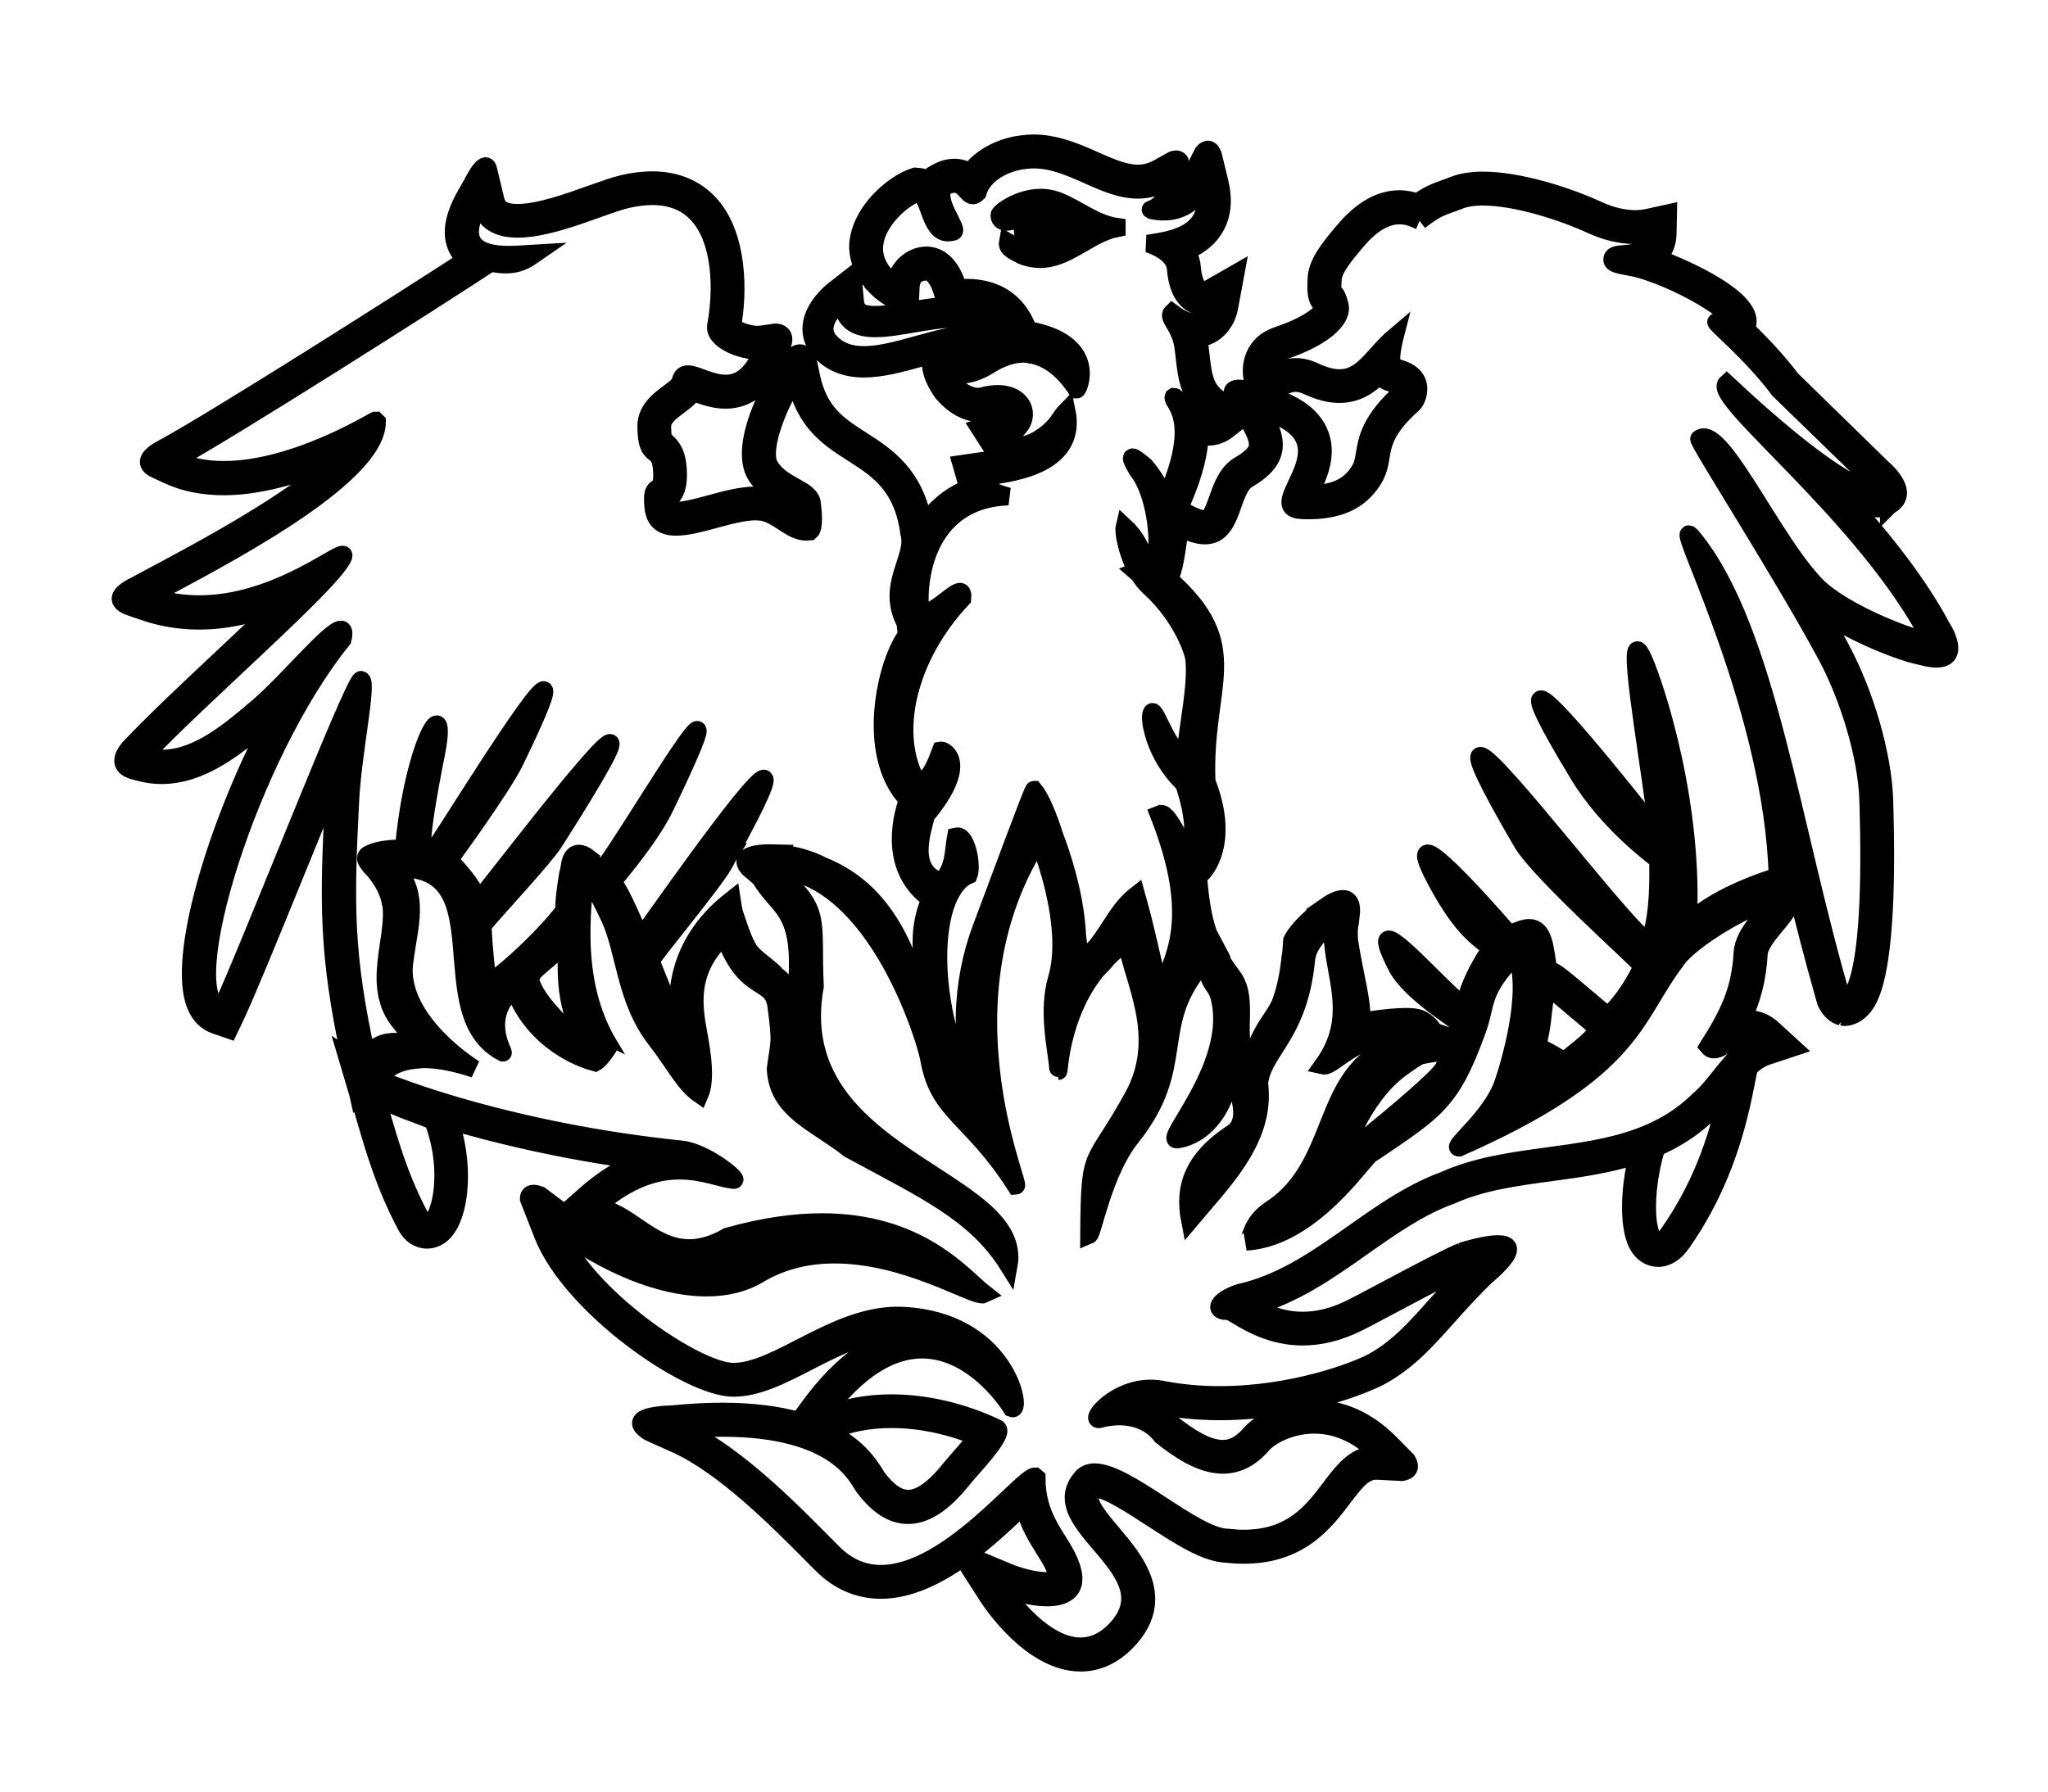 <?xml version="1.0" encoding="utf-8"?>
<!-- Generator: Adobe Illustrator 24.3.0, SVG Export Plug-In . SVG Version: 6.00 Build 0)  -->
<svg version="1.1" xmlns="http://www.w3.org/2000/svg" xmlns:xlink="http://www.w3.org/1999/xlink" x="0px" y="0px"
	 viewBox="0 0 576 504" style="enable-background:new 0 0 576 504;" xml:space="preserve">
<style type="text/css">
	.st0{fill:#7F1416; stroke-width:10;}
	.st1{fill:#737474; stroke-width:10;}
	.st2{fill:#FFFFFF; stroke-width:10;}
	.st3{display:none; stroke-width:10;}
	.st4{display:inline; stroke-width:10;}
	.thick-outline {
		stroke: #000;
		stroke-width: 5;
	}
</style>
<g id="phoenix">
	<g>
		<g class="thick-outline">
			<path d="M292.73,55.61c-6.23,0-11.65,4.11-11.65,4.88c0,1.08,0.59,1.9,2.02,1.9c1.35,0,3.48-0.76,6.59-2.7
				c-4.99,5.77,0.68,10.47,0.68,10.47c-2.06-0.31-5.04-0.99-6.93-2.08c-0.39,2.08,2.49,2.85,3.87,3.75
				c1.82,0.75,3.57,1.06,5.19,1.06c7.84,0,13.92-7.2,21.58-8.69v-0.39c-6.19-0.89-11.09-5.23-16.77-7.39
				C295.76,55.86,294.22,55.61,292.73,55.61 M296.29,69.58c0,0,2.8-3.03,2.79-5.2c-0.01-2.95-2.79-5.09-2.79-5.09
				c2.39,0.68,8.06,3.88,10.09,5.2L296.29,69.58z"/>
			<path d="M290.74,40.33c-1.12,0-2.22,0.08-3.32,0.24c-5.26,0.6-11.23,3.24-14.64,7.91c-1.11-0.73-2.55-1.32-4.37-1.32
				c-1.69,0-3.39,0.51-5.24,1.56l-0.83,0.48l-0.57,0.77l-0.47,0.74c-0.83-0.53-1.79-0.89-2.96-0.98l-0.96-0.07l-0.92,0.32
				c-4.55,1.61-13.65,8.48-15.01,17.72c-0.52,3.51,0.54,8.29,5.06,12.99h-0.01l0.14,0.16l-0.03,0.03c0.27,0.28,0.65,0.61,1.03,0.92
				l0.11,0.11l0.06,0.04l0.25,0.19c0.89,0.75,2.13,1.63,3.54,2.23v0.02l0.08,0.02l0.31,0.12c0.27,0.11,0.53,0.2,0.83,0.27l0.13,0.03
				l0.03,0.01l0.15,0.07c0.62,0.18,1.1,0.26,1.49,0.26c1.35,0,1.35-0.92,1.35-0.92l0.05-0.99l0.11-2.22
				c0.01-1.2,0.33-2.08,0.61-2.62l0.2-0.4l0.27-0.32c0.53-0.58,1.29-1.01,2.51-1.2l0.23-0.04l0.38-0.04l0.21-0.02l0.36,0.06
				c2.23,0.35,3.53,3.7,4.09,5.5l0.09,0.31l0.19,0.65l0.37,1.33l0.43,1.6l0.27-0.02l0.06,0.16c-3.37,0.2-6.84,0.77-10.22,1.35
				c-3.68,0.63-7.15,1.23-9.99,1.23c-4.55,0-5.49-1.37-5.74-4.24l-0.64-6.84l-5.31,4.16c-0.59,0.46-5.81,4.68-6.28,10.1
				c-0.21,2.5,0.59,4.85,2.32,6.81c3.01,3.41,7.2,5.14,12.44,5.14c5.02,0,10.55-1.53,15.92-3.03c0.91-0.24,1.82-0.5,2.73-0.74
				c-0.01,0.4-0.04,1.08,0.01,1.93c0.11,0.65,0.2,1.11,0.2,1.11c0.05,0.61,0.2,1.21,0.34,1.81c0.16,0.66,0.45,1.28,0.71,1.91
				c0.31,0.67,0.63,1.37,1.09,2.1c0.37,0.58,0.7,1.17,1.12,1.73l0.23,0.24c2.68,3.15,6.43,5.39,9.69,5.39c0.87,0,1.72-0.1,2.5-0.32
				c1.12-0.31,2.15-0.46,3.07-0.46c1.85,0,2.78,0.63,2.86,1.08c0.07,0.49-0.66,1.43-2.48,2.05l-5.55,1.84l3.16,4.93
				c0.97,1.52,2.26,2.68,3.73,3.44c-1.98,0.4-3.85,0.65-5.23,0.84l-1.59,0.22l-5.12,0.75l1.44,5c0.18,0.66,0.39,1.23,0.63,1.79
				c-4,1.58-7.42,4.02-10.28,7.31c-0.86,0.99-1.63,2.03-2.33,3.12c-2.44-14.18-10.45-19.41-17.61-23.98
				c-6.41-4.11-11.92-7.64-14.07-17.86l-0.89-4.21l-0.07-0.31c-0.27-0.64-1.02-2.03-2.22-2.03c-0.5,0-1.06,0.23-1.71,0.85
				l-0.21,0.25l-2.87,3.5c-3.45,4.22-12.59,21.73-7.54,29.76c2.41,3.8,6,5.8,8.63,7.26c0.86,0.46,2.1,1.16,2.59,1.59
				c0.05,0.5,0.09,0.96,0.12,1.36l-1.15-0.75c-1.5-0.97-3.18-2.09-5.25-2.9c-1.52-0.6-3.19-0.89-5.15-0.89
				c-3.91,0-8.31,1.18-12.56,2.34c-3.56,0.97-7.23,1.96-9.74,1.96c-1.25,0-1.61-0.24-1.61-0.24s-0.23-0.28-0.31-1.21
				c-0.07-0.77-0.1-1.3-0.1-1.65c2.06-1.74,2.77-4.14,2.57-8.17c-0.23-4.75-1.62-6.79-3.79-8.55l-0.29-0.25
				c0.01,0-0.32-0.79-0.34-3.59c-0.01-2.26,1.82-3.8,4.6-5.86c1.52-1.13,3.08-2.3,4.07-3.85l0.81,0.29c2.28,0.83,5.1,1.87,8.32,1.87
				c6.41,0,11.33-4.08,14.6-12.15l1.43-3.54l0.08-0.19c0.68-2.45-0.81-3.01-2-3.09l-1.2,0.18l-3.17,0.44l-0.64,0.05
				c-2.83,0-6.2-1.39-7.22-2.38c1.86-10.26,1.48-24.99-5.65-33.63c-4.03-4.88-9.84-7.46-16.83-7.46c-2.54,0-5.29,0.34-8.18,1
				c-2.39,0.54-5.39,1.63-8.89,2.87c-6.61,2.37-14.84,5.31-20.81,5.31c-4.9,0-5.78-1.88-6.25-3.8l-1.95-8.1l-0.16-0.61
				c-0.16-0.45-0.39-0.63-0.66-0.63c-0.65,0-1.53,1.11-2.26,2.27c-0.78,1.24-1.42,2.49-1.43,2.52l-1.92,3.4
				c-3.68,6.5-4.32,11.59-2,15.57c0.59,1.03,1.33,1.86,2.16,2.55c-20.5,13.34-69.37,44.28-84.19,52.46l-1.68,0.92l-0.53,0.3
				c-1.44,0.84-5.1,3.38-0.98,5.28l0.03,0l3.42,1.6c4.58,2.13,9.88,3.21,15.72,3.21c6.96,0,17.81-1.59,32.58-8.25
				c-12.15,12.04-39.81,26.77-51.99,33.24l-3.62,1.94l-2.23,1.2c-0.06,0.02-0.61,0.28-1.3,0.71c-1.89,1.14-4.64,3.46,0.61,5.17
				l0.06,0.02l3.53,1.21c4.9,1.69,10.09,2.55,15.42,2.55c8.17,0,15.81-2,22.31-4.52c-4.85,4.7-10.32,9.84-15.28,14.5
				c-9.43,8.85-19.15,17.98-25.64,24.81v-0.01c0,0-0.49,0.46-1.06,1.12c-1.39,1.67-3.21,4.7,0.73,6.1l1.3,0.36l0.82,0.23
				c2.04,0.57,4.15,0.86,6.28,0.86c11.72,0,21.73-8.55,29.77-15.41l0.53-0.45c0.57-0.48,1.15-1,1.75-1.55
				c-15.74,29.1-27.13,66.22-22.95,80.64c1.33,4.61,4.04,6.4,6.08,7.08l3.82,1.31l1.74-3.64c3.11-6.54,10.17-23.87,17.65-42.21
				c3.33-8.18,7.19-17.63,10.68-26.08c-0.28,2.51-0.5,4.99-0.61,7.27c-1.43,28.24-1.82,43.18,4.7,72.96l-0.93-0.63l3.06,10.31
				l0.1,0.45l0.04-0.04l0.43,1.45l1.28,4.39c2.93,10.08,5.71,19.6,11.62,30.81c1.86,3.52,4.51,4.03,5.93,4.03
				c1.24,0,3.64-0.4,5.62-3.29c3.76-5.46,4.93-18.02,0.77-30.2c12.94,3.83,31.22,8.31,53.78,11.33c-5.34,1.83-10.6,5.05-15.86,9.76
				l-5.66,5l-5.8-4.32l-0.07-0.07l-1-0.76c-0.58-0.22-1.24-0.41-1.81-0.41c-0.77,0-1.38,0.36-1.36,1.46l0.79,2.02l0.03,0.08
				l3.11,7.94c7.93,20.24,40.84,43.11,53.6,43.13c6.79,0,13.71-3.57,21.05-7.35c8.12-4.17,16.48-8.46,25.18-8.46
				c0.42,0,0.83,0,1.25,0.02c1.61,0.09,3.14,0.23,4.55,0.48c-10.72,0.42-21.08,7.46-30.87,20.91l-2.71,3.7
				c-5.59-1.58-12.63-2.62-21.49-2.62c-3.63,0-7.52,0.17-11.55,0.52l-3.64,0.33l0.05-0.06c-1.56,0.06-2.78,0.2-3.8,0.38
				c-6.21,0.98-3.9,3.23-1.79,4.56l1.98,0.9l5.72,2.57c13.42,6.06,28.64,21.38,37.72,30.53c1.23,1.25,2.35,2.36,3.36,3.38
				c4.73,4.68,10.29,7.05,16.5,7.05c8,0,15.98-4.02,23.06-9.04l6.84,10.69c1.24,1.92,12.47,18.81,26.25,18.81
				c4.82,0,9.2-2.02,13.05-6c11.52-11.96,2.14-22.96-4.05-30.27c-6.62-7.74-7.58-10.03-5.26-12.72l0.04,0.01l0.17-0.01
				c3.29,0,10.51,4.72,16.31,8.5c7.68,4.97,14.94,9.71,20.83,9.9c1.65,0.18,3.27,0.27,4.82,0.27c15.79,0,22.81-9.27,27.93-16.05
				c3.8-5,5.94-7.59,9.42-7.59l0.4,0.02l5.29,0.27l1.43,0.08c1.35-0.2,2.88-0.91,1.39-3.37l-0.32-0.31l-4.33-4.4
				c-7.94-8.06-16.04-9.76-21.42-9.76c-8.71,0-15.51,4.25-17.97,7.09c-2.41,2.83-4.94,4.19-7.72,4.19c-4.56,0-9.61-3.4-14.03-6.82
				c-2.03-2.49-4.65-4.35-7.65-5.48c0.45-0.04,0.91-0.06,1.36-0.06c0.81,0,1.63,0.07,2.41,0.22c5.4,1.03,11.1,1.59,17.02,1.59
				c22.56,0,41-7.48,45.68-10.1c7.41-4.17,12.56-9.91,18.48-16.56c3.33-3.72,6.77-7.57,11.01-11.62l0.93-0.87l0.05,0.05
				c1.26-1.11,2.17-2.04,2.93-2.9c3.53-3.92,2.06-5.04-0.8-5.04c-3.35,0-8.61,1.55-9.91,1.95l-0.3,0.1h0.03
				c-3.86,1.64-10.55,5.11-21.88,11.15c-3.72,1.98-7.02,3.74-9.05,4.76c-4.7,2.36-9.33,3.57-13.79,3.57c-6,0-10.73-2.18-14.03-4.01
				c11.65-3.23,21.38-10.09,30.81-16.74c8.16-5.75,15.88-11.19,24.68-14.4l0.15-0.04l0.13-0.07c8.5-3.82,17.97-5.09,27.98-6.45
				c8.2-1.1,16.52-2.28,24.44-4.88c-2.41,9.96-2.8,21.48,0.66,26.22c1.3,1.76,3.13,2.75,5.14,2.75c2.48,0,4.76-1.47,6.76-4.36
				c8.33-11.95,13.99-25.65,17.3-41.89l1.46-7.23c1.53-1.5,3.14-2.64,5.03-3.28l7.35-2.43l-5.72-5.23c-2.02-1.85-4.3-2.78-6.79-2.78
				c-0.59,0-1.19,0.07-1.73,0.14c2.5-5.27,4.22-11.01,4.64-18.49c0.12-2.47,2.85-5.76,4.84-8.14c1.44-1.73,2.69-3.23,3.47-4.78
				l2.35-4.8c2.27,9.42,4.7,18.8,7.31,27.99c0.29,1.05,0.56,2.14,0.89,3.19c0.75,1.67,2.03,3.4,4.02,4.11l0.45,0.18l-0.09-0.11
				c0.24,0.03,0.44,0.14,0.7,0.14c1.23,0,3.09-0.38,4.86-2.22c1.98-2.07,8.09-8.36,6.48-58.97c-0.41-12.5-5.3-29.49-12.12-42.29
				c-1.84-3.48-3.99-7.27-6.27-11.26c8.9,6.58,23.24,12.22,29.22,13.3l-0.03,0.03c1.58,0.4,2.85,0.58,3.87,0.58
				c2.96,0,3.73-1.49,3.65-3.19c-0.07-1.15-0.5-2.39-0.91-3.34c-0.39-0.85-0.76-1.48-0.76-1.48l-0.02,0.04
				c-7-13.28-17.22-25.96-27.3-37.09c3.43,1.77,6.46,2.82,8.81,2.82c1.33,0,2.35-0.31,3.15-0.73v0.01l0.01-0.01l0.31-0.21l0.83-0.59
				l0.46-0.47l0.08-0.06l0.35-0.42c1.52-2.34-0.38-5.22-2.07-7.11c-1.04-1.15-1.97-1.91-1.99-1.94L503.8,106.7
				c-4.27-5.68-9.21-10.69-12.78-14.17c0.25-0.52,0.41-1.07,0.5-1.59c0.92-6.93-16.38-14.96-25.38-18.32
				c1.81-1.78,2.85-4.16,2.89-6.88l0.12-5.75l-5.63,1.23c-1.16,0.27-2.39,0.39-3.65,0.39c-3.22,0-6.75-0.84-10.27-2.43
				c-9-4.17-22.57-8.4-32.49-8.4c-3.23,0-6.01,0.45-8.25,1.33c-1.06,0.41-1.91,0.72-2.66,0.99c-2.69,0.97-4.48,1.67-7.54,3.84
				c-1.34-0.47-3.08-0.92-5.13-0.92c-5.43,0-10.74,3.09-15.78,9.17l-0.34,0.38c-3.37,4.07-6.88,8.29-7.14,12.61
				c-0.15,3.11-0.32,6.29,1.85,7.8l0.2,0.72c-0.4,1.12-3.4,4.5-13.11,7.75c-6.76,2.27-7.82,8.63-6.88,12.35l0.88,3.46l-0.99-0.27
				l-1.52-0.45c-0.67-0.13-1.44-0.24-2.14-0.24c-1.29,0-2.29,0.38-1.79,1.74l0.59,0.98l2.4,3.99l-0.08-0.03l0.57,0.96l0.05-0.03
				l0.5,0.85c2.43,4.06,3.29,6.52,2.85,8.22c-0.39,1.52-2.06,3.14-4.93,4.8c-3.56,2.07-4.98,6.07-6.23,9.61
				c-1.6,4.51-2.34,5.67-3.57,5.67c-0.68,0-2.2-0.23-5.03-1.73l-2.25-1.2l1.15-2.72c3.23-7.61,4.49-13.38,4.63-17.88
				c0.75,0.21,1.53,0.33,2.37,0.33c1.98,0,3.9-0.69,5.53-2l2.73-2.16c1.48-1.78-0.45-3.62-1.07-4.15l-2.37-1.25
				c-5.53-2.92-6.15-6.43-6.93-13.46c-0.12-0.87-0.2-1.75-0.31-2.63c-0.09-0.71-0.23-1.39-0.36-2.03c4.95-0.46,7.97-4.67,8.7-8.6
				l1.79-9.65l-8.32,4.77l-0.47,0.06c-2.68,0-3.33-4.63-3.49-6.61c-0.14-1.75-0.72-3.23-1.54-4.51c2.87-1.17,5.66-2.99,7.59-5.9
				c2.43-3.62,3.01-8.13,1.74-13.44l-1.87-7.74c-0.44-1.08-0.93-1.49-1.42-1.49c-0.46,0-0.91,0.35-1.33,0.83l-3.83,7.37
				c-0.51,0.95-1.07,1.78-1.72,2.44c0-0.73-0.06-1.49-0.17-2.29l-0.71-4.07l-0.17-1.02c-0.24-0.38-0.62-0.51-1.02-0.51
				c-0.29,0-0.59,0.07-0.87,0.16l-0.9,0.51l-3.06,1.71c-1.92,1.08-3.87,1.62-5.91,1.62c-3.7,0-7.67-1.71-11.86-3.57l-2.39-1.05
				C301.26,42.25,296.25,40.35,290.74,40.33 M273.6,54.97c0.39,0,0.81-0.2,1.34-0.72c1.57-5.51,7.91-8.59,13.14-9.18
				c0.91-0.13,1.79-0.19,2.66-0.19c10.55,0,19.5,8.49,29.26,8.49c2.66,0,5.34-0.62,8.14-2.2c1.05,6.3-4.8,7.87-4.77,7.87
				c1.41,0.33,2.72,0.49,3.91,0.49c6.46,0,9.77-4.3,11.28-7.17c3.49,14.5-11.13,15.31-15.69,16.17c0,0,7.41,2.12,7.8,6.96
				c0.7,8.87,5.03,10.78,8.01,10.78c1.13,0,2.07-0.27,2.53-0.55c-0.19,1.04-1.44,4.96-5.18,4.96c-1.62,0-3.72-0.73-6.39-2.74
				c-1.49,1.48,2.42,3.76,3.2,9.86c1,7.69,0.75,14.82,9.64,19.52c-0.9,0.7-1.8,1-2.71,1c-4.35,0-8.63-6.71-9.56-6.71l-0.16,0.11
				c-0.62,1.51,7.57,5.66-1.45,26.93c-4.12-2.39-1.83-1.92-6.59-7.59c-1.76-1.48-3-2.41-3.47-2.41c-0.54,0-0.15,1.08,1.42,3.71
				c5.34,6.65,6.59,21.86,4.75,25.96c-4.39-1.91-3.26-5.41-8.43-10.19c-0.37,1.52,0.71,7.63,3.55,12.59l-0.3,0.11l0.86,0.75
				c0.81,1.29,1.73,2.52,2.81,3.5c9.24,8.33,12.51,18.4,12.69,20.4c0.73,7.58-1.65,17.57-2.55,27.36
				c-4.31-0.63-7.99-12.56-9.18-12.56l-0.09,0.03c-1.32,0.85,0.54,12.33,8.91,20.14c4.05,11.83,2.43,18.18,1.35,18.61l-0.11,0.02
				c-1.4,0-5.19-10.16-7.65-10.16l-0.64,0.25c11.92,30.3,3.58,40.83,0.42,50.16c-2.46-9.57-3.7-16.71-6.77-27.56
				c-4.91,3.84-6.99,9.11-11.15,14.41c-1.27,1.24-2.48,2.56-3.61,3.98c-0.41,0.38-0.78,0.76-1.21,1.16c0-2.2-0.24-4.95-0.64-8.02
				c-0.56-12.27-4.98-24.47-6.26-27.77c-1.91-6-3.99-10.99-5.9-13.33h-0.01c-0.38,0-10.26,26.8-14.75,38.75
				c-5.77,15.24-6.72,34.15-0.44,49.18c0.05,0.21,0.08,0.38,0.11,0.61c-4.8-7-8.12-15.89-10-24.85c-1.19-5.66-1.8-11.32-1.81-16.55
				c0-5.91,0.75-11.22,2.29-15.35c0.33-0.94,0.72-1.78,1.14-2.57c1.33-2.49,2.99-4.37,5.12-5.26c1.03-2.62-0.57-10.89-3.13-10.89
				l-0.47,0.09c-0.83,4.48-0.29,8.31-3.99,12.68c-9.74-2.84-5.3-14.71-4.42-18.64c12.01-14.42,5.45-18.27,4.28-18.27l-0.12,0.02
				c-1.38,3.48-2.56,7.73-6.43,9.31c-8.1-13.92-2.9-35.77,12.49-52.09c0.13-1.36-0.13-1.9-0.69-1.9c-1.87,0-7.08,6.08-10.84,6.08
				l-0.26-0.02c-1.28-11.73,2.98-32.11,24.68-32.86c-4.14-1.21-6.34-1.97-7.36-5.43c6.55-0.97,27.16-2.55,23.77-18.79
				c-1.95,1.96-2.58,4.88-7.95,8.14c-1.72,1.04-3.48,1.63-5.1,1.63c-1.8,0-3.41-0.74-4.49-2.41c8.36-2.77,6.98-11.99-1.81-11.99
				c-1.28,0-2.69,0.18-4.26,0.61c-0.42,0.12-0.86,0.17-1.31,0.17c-2.65,0-5.66-1.88-7.25-4.38c-0.63-0.98-1.04-2.04-1.12-3.16
				c0.67,0.67,1.56,0.99,2.47,1.16c0.42,0.06,0.78,0.18,1.22,0.18c2.69,0,5.83-1.35,7.95-2.74c1.3-0.83,2.5-1.41,3.68-1.9
				c0.95-0.38,1.85-0.67,2.73-0.88c0.82-0.18,1.62-0.29,2.38-0.34c0.23-0.01,0.47-0.04,0.68-0.04c0.67,0,1.26,0.11,1.87,0.21
				c7.3,1.06,11.85,7.91,13.16,9.88c0.57,0,6.29-13.19-13.65-16.74c-1.55-4.36-5.68-11.9-17.45-11.9c-0.75,0-1.49,0.03-2.28,0.09
				c-1.92-6.77-5.49-9.18-8.91-9.18c-4.2,0-8.1,3.65-8.48,7.4c-0.02,0.18-0.07,0.35-0.07,0.53l-0.04,0.4l-0.41-0.32l-0.39-0.34
				c-12.89-10.43,1.17-23.24,6.83-25.25c3.7,0.31,3.25,11.14,8.68,11.14c0.46,0,0.94-0.07,1.5-0.24c1.69-0.5-5.48-8.74-2.73-12.48
				c1.21-0.69,2.17-0.96,2.98-0.96C271.25,51.71,272.05,54.97,273.6,54.97 M145.61,64.36c10.04,0,24.19-6.79,30.71-8.29
				c2.63-0.6,5.02-0.88,7.17-0.88c20.4,0,20.04,25.24,17.91,36.27c-0.8,4.15,6.94,7.21,11.79,7.21c0.44,0,0.89-0.02,1.29-0.08
				c-2.99,7.35-6.76,9.32-10.39,9.32c-4.22,0-8.25-2.64-10.61-2.64c-1.03,0-1.75,0.49-2.04,1.88c-0.66,3.02-9.72,5.38-9.68,12.87
				c0.07,10.25,4.07,4.64,4.43,12.59c0.41,7.68-3.28,1.7-2.44,10.03c0.42,4.21,2.92,5.55,6.44,5.55c6.28,0,15.75-4.31,22.3-4.31
				c1.29,0,2.47,0.17,3.48,0.58c4.12,1.62,6.97,5.12,10.79,5.12l1.13-0.09c1.27-1.07,0.7-6.07,0.48-7.86
				c-0.44-4.19-8.19-4.67-11.82-10.41c-3.15-4.98,3.57-20.02,7.21-24.44c5.21,24.81,28.47,17.04,31.94,43.13
				c2.07,6.92-6.77,14.57-1.05,25.39l0.15,1.43l0.75,0.07c0.15,0.23,0.25,0.47,0.44,0.71c-6.14,5.94-13.53,34.2-0.67,47.46
				c-2.19,6-5.04,19.88,6.37,27.97c-2.38,5.09-2.95,10.9-2.25,17.02c0.04,3.24,0.28,6.65,0.74,10.1c-1.35-3.15-2.92-6.49-4.72-9.86
				c-3.67-8.89-9.65-20.8-24.04-26.6c-0.96-0.5-1.95-0.94-2.94-1.34c-0.35-0.13-0.7-0.23-1.02-0.35c-0.68-0.25-1.37-0.49-2.06-0.69
				c-0.4-0.12-0.81-0.21-1.22-0.31c-0.66-0.15-1.31-0.3-1.99-0.42c-0.45-0.07-0.88-0.13-1.32-0.18c-0.37-0.05-0.72-0.12-1.08-0.15
				c-0.55-0.05-1.11-0.08-1.69-0.1l-0.7-0.03l0.01-0.01c0,0-0.39-0.01-1.03-0.01c-2.63,0.01-9.13,0.44-5.86,4.18l0.66,0.57
				l2.63,2.26c5.1,8.75,11.84,8.41,10.38,29.38c-0.15,2.09-0.6,2.89-1.23,2.89c-0.3,0-0.64-0.22-0.99-0.51
				c-0.94-2.12-2.35-3.48-3.74-4.49c-0.38-0.47-0.73-0.86-1.05-1.14c-2.44-2.16-4.6-3.45-6.45-5.76c-0.88-1.47-1.73-3.28-2.58-5.71
				l-1.69-4.91c-0.24-1.12-0.46-2.32-0.66-3.67c-17.33,13.59-15.63,30.03-14.56,38.39c-0.01-0.08-3.84-10.47-8.19-21.13
				c-0.23-0.57,17.6-22.01,20.45-27.11c0.67-1.2,1.29-2.37,1.9-3.48l0.06,0.03l0.07-0.11h-0.08c8.27-15.08,10.54-20.67,9.35-20.67
				c-3.37,0-34.43,44.86-34.66,44.86c-3.19-7.4-5.98-13.75-7.85-15.75c0.47-0.9,10.33-11.92,14.81-21.23
				c7.6-15.83,9.83-21.58,8.98-21.58c-2.2,0-25.37,39.49-27.06,39.49l-0.06-0.01c-1.39-1.29-2.69-2.66-3.87-3.76l0.01-0.01
				l-0.21-0.16c-0.38-0.25-1.21-0.73-2.08-0.73c-0.97,0-1.98,0.59-2.46,2.77c-0.02,0.17-0.07,0.33-0.1,0.52l0.03-0.01
				c-0.17,0.99-0.35,1.81-0.54,2.55c-0.56,3.37-1.2,7.85-1.04,10.16c-4.63,6.2-14.59,15.93-21.56,20.74c0,0-1.73-16.08-1.26-16.67
				c3.5-4.24,17.19-18.9,19.98-23.28c13.11-20.61,16.92-27.93,15.68-27.93c-3.04,0-36.66,44.42-37.14,44.42l-0.02-0.01
				c-0.46-2.83-4.14-7.5-8.04-11.49c0,0,14.78-20.16,18.42-27.64c7.14-14.7,9.12-20.14,8.13-20.14c-2.87,0-30.45,45.12-30.99,45.12
				c-1.19-0.63-1.31-0.61-2.72-1.09c-1.39-0.47,1.53-16.43,3.46-26.04c1.13-5.77,1-8.36,0.2-8.36c-1.87,0-7.35,13.8-9.25,34.78
				c-0.28,0.06-0.59,0.1-0.93,0.14c-1.68,0.01-5.76,0.17-8.4,1.38c-0.35,0.16-0.65,0.31-0.95,0.52c0,0-0.38,0.29-0.4,0.84
				c0,0.28,0.08,0.65,0.4,1.08l0.91,1.24c0,0,3.16,3.04,4.8,7.21v0.01c0.43,1.1,0.78,2.24,0.91,3.45l0.05-0.2
				c0.88,5.41-1.15,12.19-1.51,18.9l-0.01,0.17c-0.04,0.66-0.04,1.35-0.04,2c0,0.19,0,0.36,0,0.54c0.02,0.57,0.05,1.12,0.11,1.67
				c0.02,0.24,0.05,0.48,0.08,0.72c0.05,0.49,0.14,0.98,0.23,1.5c0.05,0.27,0.11,0.52,0.17,0.78c0.11,0.47,0.25,0.95,0.4,1.42
				c0.1,0.24,0.17,0.52,0.26,0.79c0.19,0.48,0.41,0.96,0.65,1.44c0.11,0.23,0.21,0.46,0.32,0.67c0.39,0.7,0.82,1.37,1.32,2.04
				c3.25,4.28,3.43,3.57,2.79,6.38c-1.23-0.09-2.33-0.17-3.37-0.17c-3.3,0-5.72,0.77-8.2,4.16c-6.34-28.86-6.15-42.75-4.66-72.08
				c0.66-13.33,5.04-33.5,3.03-33.88h-0.01c-2.03,0-32.12,77.48-39.39,92.71c-12.76-4.29,7.93-71.64,34.2-104.06
				c0.48-1.98,0.27-2.81-0.46-2.81c-3.04,0-15.18,14.84-23.02,21.53c-7.66,6.54-17.07,14.78-27.36,14.78
				c-1.67,0-3.36-0.21-5.07-0.69c15.76-16.67,51.89-47.85,55.91-55.64c0.38-0.75,0.36-1.06,0.01-1.06
				c-2.36,0-19.64,13.95-40.32,13.95c-4.52,0-9.21-0.67-13.95-2.31c19.15-10.27,63.85-33.09,63.94-48.99l-0.41-0.4
				c-0.39,0-22.53,13.92-42.65,13.92c-4.81,0-9.53-0.8-13.79-2.79c16.42-9.08,73.28-45.21,88.83-55.47
				c1.59,0.34,2.97,0.49,4.18,0.49c4.41,0,6.63-1.9,8.47-3.17c-1.7,0.09-4.53,0.42-7.47,0.42c-7.32,0-15.32-2.04-8.22-14.61
				C136.26,62.52,140.38,64.36,145.61,64.36 M399.25,62.14c5.35-4.13,6.29-3.85,11.25-5.8c1.8-0.71,4.06-1.02,6.59-1.02
				c9.37,0,22.53,4.25,30.62,8c3.67,1.66,7.85,2.83,12.14,2.83c1.52,0,3.1-0.16,4.65-0.49c-0.07,3-2.16,4.61-4.26,5.23
				c-3.22,1-7.04,0-6.79,2.34c0.15,1.38,4.56,1.61,7.3,2.36c13.83,3.78,31.34,15.35,24.86,15.35c-0.67,0-1.59-0.12-2.81-0.39
				l-0.07-0.01c-1.03,0,9.58,8.37,17.65,19.17l29.08,28.26c-0.22,0.26-0.62,0.43-1.35,0.43c-3.76,0-15.28-5.05-42.5-30.55
				c-4.58,4.11,39.32,37.18,57.43,72.29l-0.5,0.1c-3.74,0-24.13-7.74-31.8-15.62c-11.7-12.11-25.01-41.62-31.56-41.62
				c-0.48,0-0.91,0.14-1.3,0.46c-0.72,0.28,23.82,38.54,35.97,61.21c6.13,11.48,11.18,27.93,11.59,40.32
				c1.69,53.01-5.01,56.5-6.79,56.5l-0.45-0.08c-14.32-48.16-21.03-104.08-41.9-129.88c-0.69-0.84-1.11-1.25-1.31-1.25
				c-2.2,0,23.73,50.49,24.95,96.35c-5.92,1.56-21.48,7.74-25.24,13.89c2-33.66-8.88-66.74-12.33-74.73
				c-0.87-2.01-1.47-2.89-1.84-2.89c-2.54,0,4.92,40.63,5.51,51.01c-0.27,0-29.11-37.2-32.61-37.2c-1.34,0,1.11,5.61,10.49,21.11
				c8.75,14.46,22.4,23.87,22.41,24.12c0.24,10.04-0.43,17.46-2.35,22.83l-0.18,0.06c-3.87,0-43.11-52.22-47.42-52.22
				c-1.54,0,1.3,6.56,11.67,24.34c4.96,8.54,34.11,34.37,33.87,34.89c-1.85,3.93-5.13,9.66-9.65,13.85
				c-0.15-0.16-1.05-0.86-2.33-1.83c-0.61-0.52-1.26-1.07-1.9-1.61c-9.17-7.76-10.73-9.09-12.17-9.31
				c-0.27-0.25-0.47-0.44-0.47-0.53c-0.93-5.8-1.17-11.38-5.36-11.38c-0.52,0-1.14,0.11-1.78,0.29l-1.63,0.59
				c-0.61,0.28-1.28,0.59-2.01,1.01c0,0-19.62-22.86-23.07-22.86c-1.21,0-0.44,2.81,3.86,10.39c7.24,12.78,12,14.18,13.92,16.46
				c0,0-5.54,7.52-7.33,15.52l-0.25,0.19c-2.22,0-18.06-18.35-21.16-18.35c-1.03,0-0.61,2.11,2.26,7.67
				c3.82,7.41,17.67,15.51,17.53,16.04c-0.43,1.42-0.86,2.82-1.26,4.2l-5.76-2.02c-1-1.62-2.46-3.08-4.15-3.65
				c-0.9-0.34-2.25-0.46-3.82-0.46c-5.21,0-12.66,1.37-12.66,1.37c0.84-4.54-1.76-12.89-3.27-22.76c-0.12-1.48-0.13-2.93,0.04-4.3
				l0.45-3.46l0.06,0.02c0.03-0.24,0.01-0.43,0.01-0.67c0.04-2.59-1.05-3.38-2.33-3.38c-0.37,0-0.77,0.07-1.15,0.18
				c-1.45,0.4-2.78,1.32-2.78,1.32l0.06,0.01c-4.28,2.57-8.97,7.17-10.42,10.16c-0.08,1.33-0.17,2.5-0.28,3.63
				c-0.05,0.37-0.16,0.73-0.2,1.11c-0.54,5.6-1.61,9.84-2.93,13.28c-1.98,4.09-4.49,5.99-7.03,12.79c-0.7,1.19-1.3,2.44-1.82,3.74
				c-4.73-7.45,0.64-17.76-4.59-24.56c-1.1-1.44-2.03-2.8-2.88-4.12c-0.04-0.28-0.09-0.47-0.13-0.77l-3.7-7.02
				c-1.64-4.67-2.29-9.55-2.89-16.02c1.73-0.97,9.27-9.29,2.4-26.74c-1.12-27.45,11.15-37.93-10.77-57.13
				c1.84-0.59,3.17-14.34,3.17-14.35c2.98,1.59,5.3,2.25,7.15,2.25c8.13,0,6.95-12.92,12.09-15.88c9.99-5.79,8.18-11.81,3.69-19.3
				c28.56,8.14-1.29,27.66,11.64,28.08c0.51,0.03,1,0.04,1.5,0.04c8.55,0,14.39-2.46,18.25-8.43c4.33-6.67-0.75-10.74,11.37-21.55
				c1.21-1.08,4.42-8.29-5.19-10.27c-2.11-0.45,0.03-8.66,0.03-8.66c-5.99,5.05-8.78,11.71-15.54,11.71c-1.93,0-4.21-0.55-6.95-1.83
				c-2.01-0.95-3.8-1.3-5.37-1.3c-3.41,0-5.88,1.65-7.67,2.5c0,0-1.3-5.18,3.92-6.93c13.54-4.54,16.89-9.95,16.14-12.89
				c-1.82-7.05-2.36,0-1.96-7.42c0.16-2.95,3.58-6.96,6.42-10.36c4.96-5.98,9.12-7.53,12.28-7.53
				C396.22,60.56,398.18,61.68,399.25,62.14 M243,99.87c-3.82,0-7.15-1.03-9.7-3.9c-4.51-5.06,3.48-11.3,3.48-11.3
				c0.54,6.01,4.29,7.69,9.43,7.69c6.49,0,15.18-2.67,22.48-2.67c1.87,0,3.64,0.17,5.25,0.61c3.15,0.79,5.48,2.75,6.96,4.91
				c-2.12-0.92-4.45-1.29-6.91-1.29C264.11,93.92,252.19,99.87,243,99.87 M283.03,95.92l-0.4-0.22l0.22-0.09L283.03,95.92z
				 M270.37,100.84l-0.56-0.07l-0.06-0.02c-1.51-0.03-3.63-0.35-6.08-1.37c3.6-0.92,7.14-1.66,10.31-1.66
				c1.18,0,2.25,0.14,3.24,0.34l-0.15,0.07c-0.41,0.23-0.8,0.46-1.22,0.72c-1.17,0.77-2.54,1.36-3.75,1.7
				C271.47,100.72,270.86,100.84,270.37,100.84 M376.71,110.85c4.99,0,8.45-2.46,11.3-5.32c0.8,1.13,1.96,1.9,3.29,2.18
				c2.11,0.43,2.91,1.09,3.03,1.38l-0.22,1.29c-8.72,7.88-9.6,13.14-10.29,17.37c-0.34,1.96-0.55,3.27-1.6,4.87
				c-2.79,4.35-6.96,6.27-13.88,6.36l0.43-0.91c1.98-4.17,4.95-10.44,2.13-16.63c-2.13-4.69-7-8.08-14.88-10.35l2.7-1.31l1.01-0.52
				c1.42-0.74,2.89-1.51,4.65-1.51c1.08,0,2.21,0.28,3.43,0.85C371.09,110.12,373.99,110.85,376.71,110.85 M285.77,333.52
				c0.62,0-3.34-9.57-5.85-24.01c-0.08-0.5-0.17-1-0.25-1.51c-3.15-19.28-3.46-46.61,12.49-71.62c0,0,0.04,0.13,0.13,0.31
				c0.82,2.12,5.64,14.74,6.14,26.96c0.16,4.01-0.11,7.97-1.16,11.53c-2.74,9.25-0.18,19.48,0.33,25.28
				c0.04,0.57,0.07,0.83,0.09,0.83c0.25,0,0.53-15.56,10.61-28.25c1.24-1.22,2.34-2.41,3.3-3.59c1.59-1.6,3.35-3.1,5.34-4.49
				c1.28,10.32,11.18,26.33,1.79,43.46c-11.41,20.86-12.25,13.34-12.42,39.02c1.05-0.44,4-17.69,11.82-27.47
				c16.38-20.47,5.01-31.59,20.44-49.22c0.17-0.17,0.29-0.33,0.44-0.5c0.09,0.62,0.18,1.19,0.29,1.71c1.3,6.78,3.35,4.26,4.22,11.68
				c2.16,17.66-15.97,36.92-12.57,36.92h0.19c4.75-0.68,12.38-4.82,14.96-18.4c0,0,6.88,12.4,0.58,16.53
				c-11.41,7.48-13.78,15.55-12.01,24.6c8.83-10.51,20.68-22.13,19.64-36.85c-0.04-0.59-0.07-1.15-0.15-1.74
				c0.31-2.8,1.44-5.09,2.91-7.54c2.1-3.46,4.91-7.21,7.13-13.02c1.46-3.79,2.63-8.41,3.21-14.46c0.01-0.29,0.1-0.6,0.16-0.92
				c0.74-3.18,3.64-6.68,6.73-8.58c0.22-0.15,0.44-0.31,0.67-0.42c-0.22,1.71-0.21,3.45-0.09,5.18c0.79,10.68,6.5,21.85-2.81,34.76
				l0.42,0.09c2.47,0,9.11-8.1,18.66-8.1c1.87,0,3.85,0.31,5.93,1.05c-26.87,4.83-19.01,33.95-39.6,47.42
				c-6.21,4.07-5.14,8.63-7.02,9.15c16.61-0.94,29.74-18.84,33.94-23.55c0.46-0.5,0.83-0.9,1.07-1.06c0.48-0.33,0.91-0.61,1.38-0.91
				c12.43-8.39,18.03-12.01,22.85-20.68c0.13-0.19,0.2-0.33,0.27-0.47l0.07-0.14l0.03-0.06l0.01-0.01c0.1-0.21,0.2-0.43,0.31-0.63
				c0.68-1.28,1.33-2.67,1.99-4.18c0.09-0.23,0.2-0.44,0.29-0.66l0.17-0.42c0.82-1.93,1.65-4.08,2.53-6.5
				c2.9-7.69,0.78-11.1,11.03-21.49c4.48,10.26-2.02,31.49-3.6,36.06c-3.31,9.78-14.91,18.24-12.45,18.24
				c46.91-20.71,48.84-34.98,58.98-49.73c0.58-0.82,1.15-1.64,1.77-2.46c1.1-1.83,3.52-4.09,6.54-6.36
				c6.81-5.12,16.67-10.31,21.22-10.97c-1.61,3.27-8.45,8.77-8.78,14.69c-0.6,10.95-4.13,17.63-9.66,26.4
				c0.48,0.59,1.01,0.82,1.62,0.82c2.48,0,5.93-4.08,9.69-4.08l0.31,0.03c0.55,0.04,1.08,0.15,1.64,0.38
				c0.59,0.26,1.17,0.63,1.8,1.19c-0.81,0.27-1.54,0.63-2.27,1.01c-6.46,3.42-9.92,11.07-15.52,15.79c-4.7,4.64-10,7.74-15.62,9.93
				c-17.54,6.86-38.44,4.78-55.79,12.52c-20.76,7.6-35.81,26.79-57.6,31.66c-6.31,2.03-7.43,5.16-3.58,5.16l0.2-0.02h0.01
				c1.77,0,9.17,7.19,21.07,7.19c4.62,0,9.9-1.08,15.82-4.07c7.11-3.57,29.15-15.84,32.87-16.53
				c-11.93,11.34-17.91,21.51-28.57,27.5c-5.19,2.91-23.05,9.54-43.47,9.54c-5.28,0-10.71-0.46-16.14-1.51
				c-1.13-0.21-2.23-0.31-3.29-0.31c-9.95,0-17.03,8.63-14.59,8.63h0.09c1.86-0.52,3.79-0.79,5.66-0.79c4.54,0,8.94,1.57,11.93,5.49
				c4.79,3.78,10.97,8.12,17.24,8.12c3.77,0,7.57-1.56,11.19-5.77c1.79-2.07,7.38-5.5,14.51-5.5c5.52,0,11.94,2.05,18.19,8.41
				l-0.64-0.01c-13.71,0-13.55,23.64-37.36,23.64c-1.43,0-2.93-0.1-4.53-0.29c-9.24-0.05-28.15-18.38-37.43-18.38
				c-1.43,0-2.64,0.45-3.53,1.46c-11.91,13.39,25.6,26.08,9.36,42.93c-3.19,3.29-6.53,4.59-9.78,4.59
				c-11.7,0-22.42-16.71-22.42-16.71c3.76,1.61,8.85,2.94,13.01,2.94c5.92,0,9.96-2.76,5.59-11.5c-2.94-5.9-8.55-11.22-8.55-22.16
				l-0.47-0.4c-3.52,0-24.34,27.42-43.3,27.42c-4.64,0-9.16-1.65-13.31-5.74c-8.71-8.66-26.38-27.6-42.39-34.83
				c4.03-0.33,7.74-0.49,11.15-0.49c32.43,0,37.88,14.13,39.71,16.59c4.36,5.88,8.6,7.95,12.46,7.95c8.15,0,14.56-9.28,16.54-11.49
				c4.42-5.04,10.67-11.94,8.43-13c-9.56-4.53-19.9-6.98-29.66-6.98c-7.01,0-13.73,1.28-19.61,3.98
				c10.46-14.38,20.12-19.07,28.24-19.07c15.25,0,25.18,16.43,25.18,16.43l0.35,0.12c2.61,0-2.28-24.66-30.91-26.08
				c-0.49-0.01-0.98-0.04-1.47-0.04c-17.95,0-33.74,15.81-46.21,15.81h-0.02c-10.4-0.01-41.94-21.31-49.36-40.25
				c13.04,9.76,28.63,16.55,41.81,16.55c5.37,0,10.33-1.11,14.56-3.63c6.93-4.15,14.31-5.64,21.53-5.64
				c19.64,0,37.87,11.25,41.49,11.25l0.61-0.27c-6.02-4.7-18.04-20.1-45.69-20.1c-7.59,0-16.38,1.17-26.55,4.04
				c-4.07,2.34-7.6,3.26-10.79,3.26c-11.1,0-17.7-11.11-26.43-11.36c9.33-8.29,17.26-10.44,23.71-10.44
				c6.75,0,11.89,2.39,15.29,2.64c1.59,0-7.96-7.86-14.65-8.57c-48.12-5-79.87-17.57-84.42-19.46c-0.38-0.15-0.61-0.27-0.61-0.27
				l0.02-0.13c0.17-0.67,2.72-4.95,10.96-5.44c0.18-0.01,0.34-0.02,0.52-0.04c0.32-0.01,0.57-0.07,0.91-0.07
				c3.68,0,8.36,0.75,14.3,2.73c0,0-20.08-12.27-19.9-28.07c0.63-9.5,5.1-19.64-1.61-27.68c-0.16-0.19-0.3-0.4-0.48-0.59h0.62
				c0.21-0.02,0.44-0.03,0.66-0.03c28.32,0.01,7.78,41.09,28.69,51.79h0.01c0.34,0-6.17-10.14,3.19-18
				c2.88,8.13,8.52,13.64,14.22,17.07c0.69,0.41,1.41,0.83,2.11,1.2c2.24,1.13,4.44,1.98,6.43,2.51c1.77-0.96,3.97-4.75,3.98-4.75
				c-4.6-7.65-6.87-16.04-7.57-25.14c-0.28-3.6-0.31-7.3-0.14-11.13c0.15-3.25,0.4-6.54,0.81-9.95l0.33-0.17
				c1.71,0.07,4.62,6.04,6.66,10.44c4.42,9.48,4.3,23.11,13.09,34.36c4.85,6.17,7.86,12.38,12.23,15.36
				c1.89-4.37,0.49-11.94,0.2-13.94c-0.98-7.08-5.38-19.46,6.46-30.48l0.3-0.29c0.96,2.81,2.01,4.97,3.04,6.7
				c2.91,4.84,5.94,6.27,8.17,7.76c1.37,0.91,2.45,1.88,3.01,3.68c0.15,0.45,0.26,0.93,0.35,1.51c1.44,11.11,0.95,9.33-0.16,17.84
				c0.57,11.75,11.24,15.06,20.7,22.56c21.38,11.61,35.55,17.91,44.84,32.8c4.55-25.11-63.25-30.14-54.51-78.61
				c-0.91-19.11,2.28-20.95-10.82-32.37c-0.19-0.15-0.32-0.27-0.49-0.45c3.86,0.12,7.46,1.21,10.84,2.86
				c9.62,4.75,17.2,14.81,22.63,24.88c1.92,3.61,3.59,7.19,4.97,10.53c2.9,6.98,4.61,12.88,5.05,15.34
				c2.73,14.98,11.82,15.76,24.3,35.29L285.77,333.52z M162.53,291.99c-0.35-0.18-0.69-0.38-1.02-0.57
				c-0.81-0.68-1.95-1.79-3.43-2.99c-3.63-4.05-7.03-7.38-8.79-12.1c-0.42-3.31,2.25-3.56,9.82-11.06c0.04,1.37,0.11,2.73,0.21,4.06
				c0,5.11,0.03,9.63,1.65,15.31C162.61,289.95,163.03,291.83,162.53,291.99 M439.86,298.63c-2.37-2.05-7.6-4.16-7.48-4.65
				l0.06-0.17c1.37-5.04,1.39-8.56,2.06-13.02c0.24-1.64,0.3-1.79,0.39-2.75c0.01-0.19,0.04-0.34,0.04-0.61l0.02-0.01
				c0.45,0,8.04,6.51,12.17,10c1.4,1.19,2.39,2.02,2.6,2.14c-3.45,4.3-6.4,5.9-9.67,8.9L439.86,298.63z M236.1,315.62
				c-0.6-0.41-1.2-0.79-1.78-1.18c-7.24-4.79-11.12-7.61-11.56-13.61c0.2-1.38,0.36-2.48,0.51-3.4c0.72-4.65,0.78-5.91-0.19-13.62
				c0.26-0.01,0.57-0.04,0.93-0.1C223.42,297.25,228.68,307.49,236.1,315.62 M377.53,325.51c0-0.04,5.21-16.82,16.52-25.04
				c2.64-1.92,4.18-2.9,5.41-3.54l8.6-1.53c-0.67,1.92-1.34,3.68-2.04,5.07c-1.3,2.6-13.81,13.09-21.84,19.63l-1.21,0.84
				c-0.54,0.36-1.06,0.87-1.7,1.56C379.02,324.32,377.53,325.5,377.53,325.51 M427.53,307.69c-0.51,0-0.61-0.39-0.16-1.25
				c1.51-3.05,2.64-5.62,3.51-7.91c0.59,0.36,1.22,0.7,1.81,1c1.12,0.61,2.74,1.48,3.74,2.2
				C432.03,305.57,428.7,307.69,427.53,307.69 M466.39,349.24c-3.63,0-4.49-13.22-0.55-26.4c5.3-2.31,10.35-5.43,14.96-9.96
				c1.9-1.62,3.47-3.47,5.01-5.32c-2.97,14.06-7.91,27.14-16.43,39.3C468.28,348.51,467.25,349.24,466.39,349.24 M120.17,344.2
				c-0.67,0-1.34-0.52-1.91-1.65c-6.52-12.36-9.09-22.64-12.56-34.36c4.95,3.36,10.78,4.83,16.11,7.12
				C127.38,329.85,123.7,344.2,120.17,344.2 M198.74,357.61c-10.51,0-23.79-5.01-36.08-13.5l4.69,0.13
				c2.73,0.08,5.65,2.08,9.04,4.39c4.76,3.26,10.18,6.97,17.52,6.97c4.12,0,8.22-1.17,12.53-3.57c8.91-2.48,17.23-3.72,24.8-3.72
				c0.73,0,1.44,0.01,2.13,0.03c-8.26,0.22-15.79,2.32-22.41,6.26C207.63,356.58,203.5,357.61,198.74,357.61 M255.42,421.62
				c-2.83,0-5.81-2.05-8.81-6.11l-0.37-0.63c-1.54-2.48-4.85-7.88-13.28-12.07l0.06-0.01c5.15-2.38,11.11-3.57,17.71-3.57
				c7.9,0,16.16,1.71,24.12,4.97c-1.65,2.17-4.19,5.06-5.66,6.73l-0.66,0.75c-0.26,0.3-0.61,0.73-1.04,1.24
				C265.39,415.51,260.42,421.62,255.42,421.62 M294.54,444.78c-3.11,0-7.53-1.01-11.26-2.59l-11.39-4.77
				c5.84-4.27,11-9.15,14.97-12.91l1.08-1.04c1.28,5.22,3.7,9.09,5.77,12.37c0.89,1.41,1.72,2.75,2.37,4.02
				c1.53,3.13,1.37,4.35,1.33,4.51C297.33,444.36,296.6,444.78,294.54,444.78"/>
		</g>
	</g>
</g>
<g id="TMs" class="st3">
	<g class="st4">
		<path d="M407.07,402.9h-2.48v-11.72h-4.43v-2.28h11.35v2.28h-4.43V402.9z"/>
		<path d="M420.99,399.45h-0.08l-4.38-6.56v10h-2.44v-14h2.62l4.25,6.62l4.25-6.62h2.62v14h-2.44v-10.04L420.99,399.45z"/>
	</g>
</g>
</svg>
